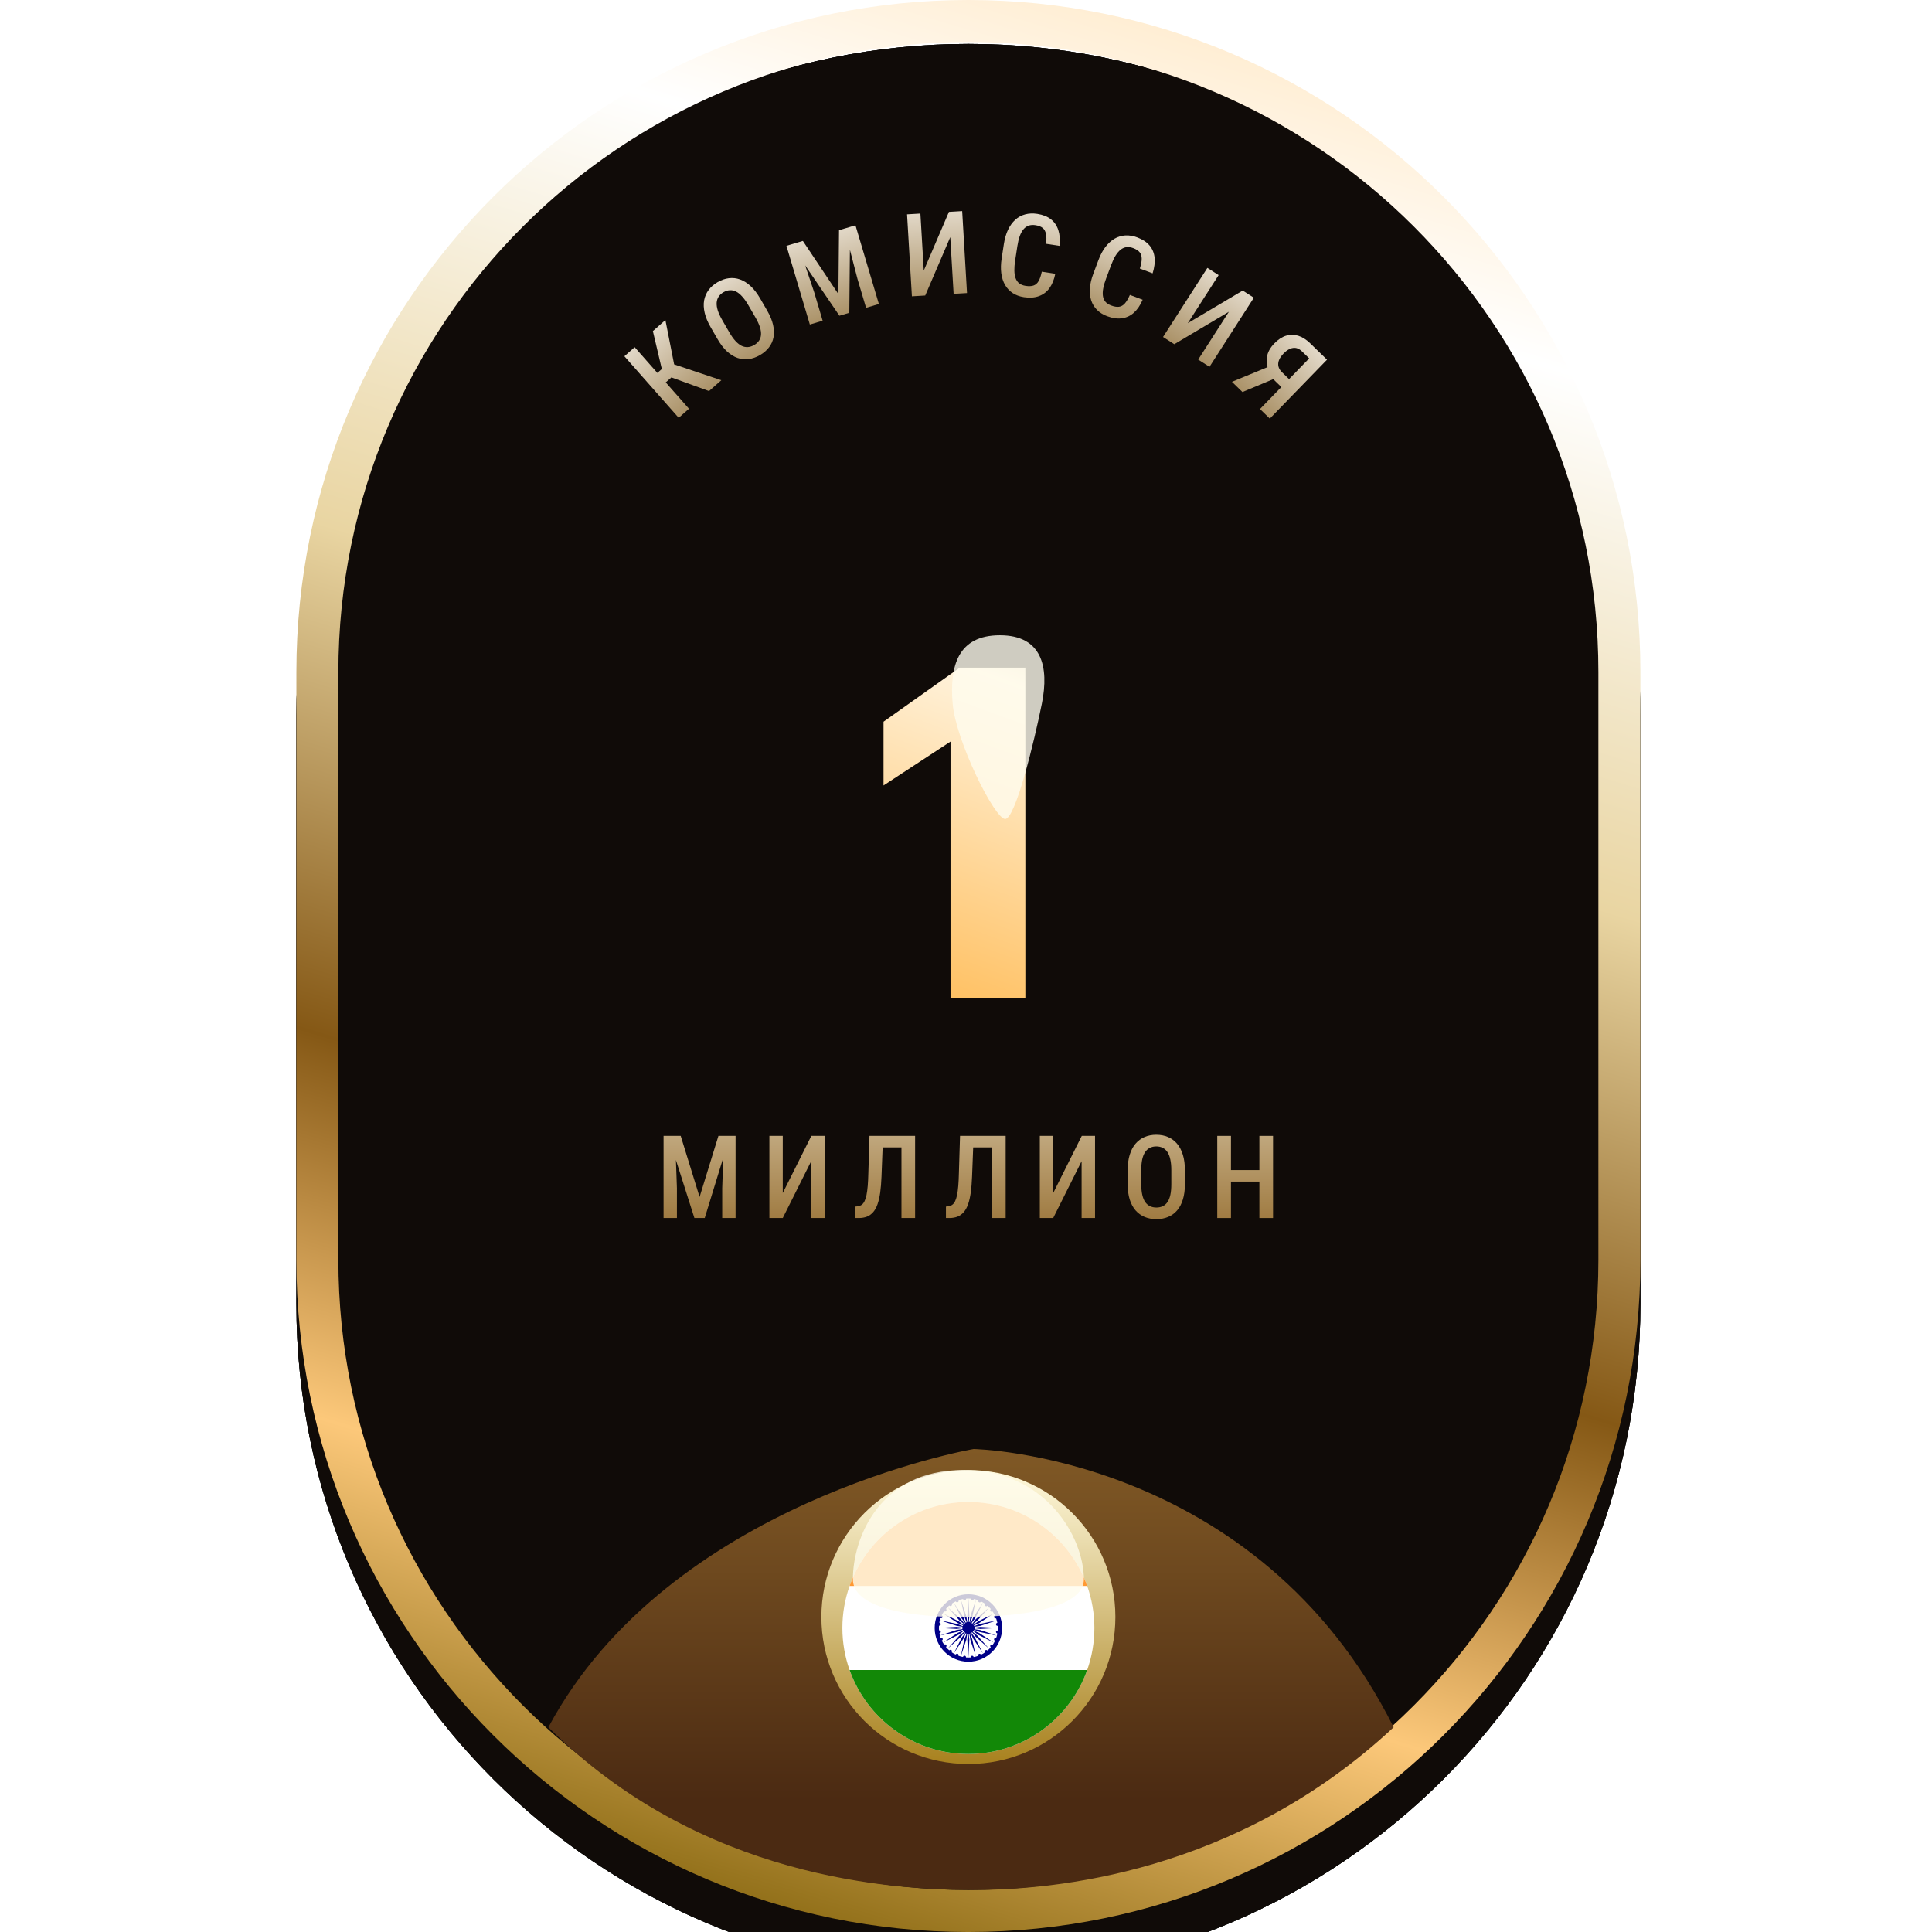 <svg width="176" height="176" viewBox="0 0 176 176" fill="none" xmlns="http://www.w3.org/2000/svg">
    <g clip-path="url(#clip0_7076_102933)">
        <g filter="url(#filter0_d_7076_102933)">
            <path
                d="M27 61.217C27 27.408 54.408 0 88.217 0C122.027 0 149.435 27.408 149.435 61.217V114.783C149.435 148.592 122.027 176 88.217 176C54.408 176 27 148.592 27 114.783V61.217Z"
                fill="url(#paint0_angular_7076_102933)" style="mix-blend-mode:screen" />
            <path
                d="M27 61.217C27 27.408 54.408 0 88.217 0C122.027 0 149.435 27.408 149.435 61.217V114.783C149.435 148.592 122.027 176 88.217 176C54.408 176 27 148.592 27 114.783V61.217Z"
                fill="url(#paint1_linear_7076_102933)" />
            <path
                d="M27 61.217C27 27.408 54.408 0 88.217 0C122.027 0 149.435 27.408 149.435 61.217V114.783C149.435 148.592 122.027 176 88.217 176C54.408 176 27 148.592 27 114.783V61.217Z"
                fill="url(#paint2_radial_7076_102933)" />
            <path
                d="M27 61.217C27 27.408 54.408 0 88.217 0C122.027 0 149.435 27.408 149.435 61.217V114.783C149.435 148.592 122.027 176 88.217 176C54.408 176 27 148.592 27 114.783V61.217Z"
                fill="#100B08" />
        </g>
        <g filter="url(#filter1_d_7076_102933)">
            <path fill-rule="evenodd" clip-rule="evenodd"
                d="M145.609 114.783V61.218C145.609 29.521 119.914 3.827 88.217 3.827C56.521 3.827 30.826 29.521 30.826 61.218V114.783C30.826 146.479 56.521 172.174 88.217 172.174C119.914 172.174 145.609 146.479 145.609 114.783ZM88.217 0C54.408 0 27 27.409 27 61.218V114.783C27 148.593 54.408 176.001 88.217 176.001C122.027 176.001 149.435 148.593 149.435 114.783V61.218C149.435 27.409 122.027 0 88.217 0Z"
                fill="url(#paint3_linear_7076_102933)" />
        </g>
        <path
            d="M57.815 31.628L62.764 37.237L61.828 38.063L56.879 32.454L57.815 31.628ZM60.616 29.157L61.575 34.018L60.377 35.075L59.481 34.331L60.29 33.617L59.476 30.163L60.616 29.157ZM64.59 35.626L60.942 34.302L60.877 33.017L65.711 34.637L64.59 35.626Z"
            fill="url(#paint4_linear_7076_102933)" />
        <path
            d="M69.251 27.193L69.889 28.296C70.153 28.753 70.331 29.184 70.423 29.59C70.518 29.994 70.533 30.369 70.468 30.715C70.405 31.056 70.267 31.366 70.055 31.642C69.846 31.917 69.571 32.154 69.23 32.351C68.892 32.546 68.55 32.667 68.205 32.712C67.862 32.756 67.524 32.722 67.191 32.61C66.858 32.494 66.538 32.295 66.229 32.015C65.924 31.733 65.639 31.363 65.375 30.907L64.737 29.804C64.469 29.341 64.289 28.906 64.195 28.497C64.099 28.085 64.083 27.705 64.146 27.356C64.212 27.005 64.349 26.691 64.556 26.413C64.766 26.133 65.039 25.896 65.374 25.702C65.715 25.505 66.058 25.386 66.402 25.345C66.749 25.303 67.09 25.341 67.424 25.46C67.758 25.58 68.08 25.784 68.389 26.072C68.696 26.357 68.983 26.731 69.251 27.193ZM68.817 28.916L68.174 27.804C67.984 27.475 67.794 27.209 67.605 27.006C67.418 26.797 67.231 26.648 67.044 26.558C66.856 26.466 66.667 26.426 66.478 26.441C66.289 26.451 66.099 26.512 65.906 26.623C65.719 26.731 65.573 26.865 65.468 27.025C65.364 27.18 65.304 27.363 65.287 27.574C65.272 27.781 65.307 28.018 65.39 28.286C65.475 28.55 65.613 28.846 65.803 29.175L66.446 30.287C66.633 30.61 66.821 30.873 67.01 31.077C67.197 31.277 67.384 31.422 67.57 31.512C67.758 31.598 67.947 31.633 68.136 31.618C68.326 31.604 68.514 31.543 68.701 31.434C68.89 31.325 69.039 31.191 69.146 31.035C69.253 30.878 69.313 30.698 69.327 30.496C69.342 30.29 69.308 30.056 69.225 29.796C69.14 29.533 69.004 29.239 68.817 28.916Z"
            fill="url(#paint5_linear_7076_102933)" />
        <path
            d="M72.051 22.273L73.14 21.95L76.376 26.792L76.434 20.97L77.444 20.669L77.37 28.495L76.469 28.763L72.051 22.273ZM71.643 22.395L72.647 22.096L74.168 26.613L74.942 29.217L73.775 29.565L71.643 22.395ZM76.922 20.825L77.931 20.524L80.064 27.694L78.897 28.041L78.122 25.436L76.922 20.825Z"
            fill="url(#paint6_linear_7076_102933)" />
        <path
            d="M84.153 24.649L86.446 19.301L87.652 19.23L88.092 26.697L86.872 26.769L86.567 21.604L84.287 26.921L83.072 26.993L82.631 19.526L83.846 19.454L84.153 24.649Z"
            fill="url(#paint7_linear_7076_102933)" />
        <path
            d="M94.905 24.75L96.134 24.938C96.028 25.469 95.85 25.908 95.599 26.254C95.349 26.597 95.028 26.839 94.635 26.98C94.246 27.121 93.793 27.152 93.275 27.073C92.882 27.012 92.541 26.887 92.251 26.697C91.965 26.508 91.734 26.263 91.559 25.962C91.383 25.658 91.268 25.302 91.213 24.895C91.161 24.489 91.173 24.039 91.248 23.544L91.449 22.234C91.525 21.74 91.65 21.307 91.825 20.935C92.004 20.564 92.223 20.26 92.485 20.023C92.746 19.786 93.045 19.622 93.382 19.532C93.722 19.438 94.091 19.422 94.491 19.483C95.002 19.562 95.417 19.726 95.736 19.976C96.054 20.226 96.279 20.555 96.411 20.963C96.542 21.371 96.581 21.85 96.528 22.4L95.299 22.211C95.339 21.84 95.333 21.537 95.282 21.304C95.235 21.068 95.135 20.888 94.981 20.764C94.83 20.641 94.614 20.557 94.333 20.514C94.099 20.478 93.891 20.491 93.708 20.554C93.529 20.616 93.371 20.727 93.236 20.887C93.105 21.043 92.992 21.249 92.897 21.505C92.806 21.758 92.734 22.06 92.68 22.413L92.477 23.733C92.425 24.071 92.401 24.374 92.406 24.642C92.41 24.909 92.447 25.142 92.517 25.34C92.588 25.534 92.697 25.691 92.845 25.811C92.993 25.927 93.189 26.004 93.433 26.042C93.724 26.086 93.963 26.076 94.15 26.011C94.34 25.947 94.494 25.813 94.612 25.609C94.73 25.405 94.827 25.119 94.905 24.75Z"
            fill="url(#paint8_linear_7076_102933)" />
        <path
            d="M102.929 26.868L104.093 27.305C103.88 27.803 103.616 28.196 103.299 28.483C102.984 28.767 102.62 28.938 102.207 28.995C101.798 29.053 101.348 28.991 100.857 28.806C100.485 28.667 100.177 28.474 99.932 28.229C99.691 27.985 99.515 27.698 99.405 27.367C99.296 27.034 99.256 26.662 99.286 26.252C99.318 25.844 99.422 25.406 99.598 24.937L100.064 23.696C100.239 23.228 100.451 22.83 100.698 22.502C100.949 22.176 101.227 21.923 101.531 21.745C101.836 21.567 102.162 21.468 102.51 21.448C102.862 21.427 103.227 21.487 103.605 21.629C104.089 21.81 104.462 22.056 104.722 22.366C104.983 22.676 105.135 23.044 105.18 23.471C105.225 23.897 105.165 24.374 105 24.901L103.836 24.465C103.951 24.109 104.008 23.812 104.006 23.573C104.008 23.333 103.947 23.136 103.821 22.983C103.699 22.831 103.505 22.705 103.239 22.605C103.018 22.522 102.811 22.492 102.619 22.515C102.431 22.54 102.254 22.616 102.089 22.744C101.928 22.871 101.775 23.049 101.63 23.28C101.489 23.509 101.356 23.79 101.231 24.124L100.762 25.374C100.642 25.695 100.556 25.986 100.505 26.249C100.454 26.512 100.443 26.747 100.471 26.955C100.5 27.16 100.575 27.336 100.695 27.484C100.816 27.628 100.992 27.743 101.223 27.83C101.499 27.933 101.735 27.973 101.931 27.948C102.13 27.924 102.308 27.824 102.466 27.649C102.623 27.474 102.777 27.213 102.929 26.868Z"
            fill="url(#paint9_linear_7076_102933)" />
        <path
            d="M108.204 29.442L113.207 26.47L114.223 27.122L110.182 33.417L109.153 32.756L111.948 28.402L106.974 31.358L105.95 30.7L109.99 24.405L111.015 25.062L108.204 29.442Z"
            fill="url(#paint10_linear_7076_102933)" />
        <path
            d="M116.982 35.505L115.858 34.413L115.644 33.911C115.421 33.442 115.343 32.987 115.409 32.545C115.476 32.103 115.702 31.683 116.088 31.285C116.432 30.931 116.788 30.697 117.157 30.583C117.529 30.471 117.899 30.473 118.269 30.588C118.641 30.706 118.997 30.93 119.336 31.259L120.888 32.766L115.677 38.133L114.781 37.263L119.262 32.648L118.606 32.011C118.346 31.759 118.072 31.655 117.784 31.7C117.499 31.743 117.215 31.91 116.934 32.199C116.738 32.401 116.599 32.6 116.518 32.798C116.438 32.998 116.42 33.193 116.464 33.383C116.511 33.572 116.622 33.752 116.799 33.923L117.684 34.782L116.982 35.505ZM116.572 34.297L113.185 35.713L112.227 34.783L115.629 33.381L116.572 34.297Z"
            fill="url(#paint11_linear_7076_102933)" />
        <g filter="url(#filter2_f_7076_102933)">
            <path
                d="M88.696 172.174C81.522 172.174 63.826 171.217 49.956 157.348C60.956 136.783 88.696 132 88.696 132C88.696 132 114.522 132.478 126.957 157.348C112.609 170.739 95.87 172.174 88.696 172.174Z"
                fill="url(#paint12_linear_7076_102933)" />
        </g>
        <path
            d="M101.609 147.304C101.609 154.7 95.613 160.696 88.217 160.696C80.822 160.696 74.826 154.7 74.826 147.304C74.826 139.909 80.822 133.913 88.217 133.913C95.613 133.913 101.609 139.909 101.609 147.304Z"
            fill="url(#paint13_linear_7076_102933)" />
        <g clip-path="url(#clip1_7076_102933)" filter="url(#filter3_i_7076_102933)">
            <path
                d="M99.696 147.304C99.696 148.645 99.463 149.932 99.041 151.134C97.458 155.586 93.208 158.783 88.217 158.783C83.227 158.783 78.977 155.586 77.394 151.134C76.972 149.932 76.739 148.645 76.739 147.304C76.739 145.964 76.972 144.677 77.394 143.475C78.977 139.023 83.227 135.826 88.217 135.826C93.208 135.826 97.458 139.023 99.041 143.475C99.463 144.677 99.696 145.964 99.696 147.304Z"
                fill="white" />
            <path
                d="M99.041 143.475H77.394C78.977 139.023 83.227 135.826 88.217 135.826C93.208 135.826 97.458 139.023 99.041 143.475Z"
                fill="#FF9933" />
            <path
                d="M99.041 151.134C97.458 155.586 93.208 158.783 88.217 158.783C83.227 158.783 78.977 155.586 77.394 151.134H99.041Z"
                fill="#128807" />
            <path
                d="M88.626 147.65L88.634 147.645L88.639 147.641L88.648 147.632C88.652 147.627 88.652 147.623 88.652 147.623L88.661 147.614L88.666 147.609C88.666 147.609 88.67 147.605 88.675 147.6L88.679 147.596L89.096 147.914L90.544 148.645L89.19 147.753L88.711 147.551L88.715 147.547L88.72 147.538C88.72 147.538 88.724 147.533 88.724 147.529L88.729 147.52C88.729 147.52 88.733 147.515 88.733 147.511L88.737 147.502L88.742 147.493L88.746 147.484L88.751 147.475C88.751 147.47 88.751 147.47 88.751 147.47L89.235 147.668L90.823 148L89.285 147.488L88.769 147.417L88.773 147.412V147.403C88.773 147.399 88.778 147.399 88.778 147.399V147.39L88.782 147.381C88.782 147.376 88.782 147.376 88.782 147.376L88.787 147.367V147.349C88.787 147.345 88.787 147.34 88.787 147.34V147.331L89.307 147.394L90.926 147.3L89.307 147.206L88.787 147.269V147.264C88.787 147.26 88.787 147.255 88.787 147.255V147.246L88.782 147.237C88.782 147.233 88.782 147.233 88.782 147.233L88.778 147.219V147.215C88.778 147.21 88.773 147.206 88.773 147.206V147.197L88.769 147.188L89.285 147.116L90.823 146.61L89.235 146.941L88.751 147.139V147.134L88.746 147.125L88.742 147.116C88.742 147.112 88.742 147.112 88.742 147.112L88.737 147.103C88.733 147.098 88.733 147.094 88.733 147.094C88.729 147.089 88.729 147.085 88.729 147.085L88.724 147.076L88.72 147.067L88.715 147.062L89.195 146.861L90.549 145.973L89.101 146.704L88.684 147.018C88.684 147.013 88.679 147.013 88.679 147.013L88.67 147.004L88.666 146.995L88.661 146.991C88.657 146.986 88.657 146.986 88.657 146.986L88.648 146.977L88.643 146.973C88.643 146.973 88.639 146.968 88.634 146.964L88.63 146.955L88.626 146.95L89.038 146.632L90.118 145.421L88.899 146.497L88.576 146.91L88.572 146.906L88.563 146.901L88.558 146.897C88.554 146.892 88.554 146.892 88.554 146.892L88.545 146.883L88.536 146.874L88.531 146.87L88.522 146.865L88.513 146.861L88.509 146.856L88.823 146.439L89.554 144.991L88.661 146.345L88.46 146.825L88.455 146.82C88.451 146.82 88.451 146.816 88.451 146.816L88.442 146.811L88.433 146.807L88.424 146.802L88.415 146.798L88.406 146.793L88.397 146.789L88.388 146.784L88.379 146.78L88.576 146.296L88.908 144.709L88.401 146.246L88.329 146.762H88.325C88.321 146.758 88.316 146.758 88.316 146.758L88.307 146.753C88.307 146.753 88.303 146.753 88.298 146.753L88.289 146.749H88.28H88.276L88.267 146.744H88.258C88.258 146.744 88.253 146.744 88.249 146.744L88.312 146.228L88.217 144.61L88.123 146.228L88.186 146.744H88.182H88.173L88.164 146.749H88.155H88.146L88.137 146.753H88.128L88.119 146.758C88.119 146.758 88.114 146.758 88.11 146.762H88.105L88.034 146.246L87.527 144.709L87.859 146.296L88.056 146.78L88.047 146.784L88.038 146.789L88.029 146.793L88.02 146.798C88.02 146.798 88.016 146.802 88.011 146.802L88.002 146.807L87.993 146.811L87.989 146.816C87.984 146.82 87.98 146.82 87.98 146.82L87.971 146.825L87.769 146.345L86.881 144.991L87.612 146.439L87.926 146.856C87.921 146.861 87.921 146.861 87.921 146.861L87.912 146.87C87.908 146.87 87.908 146.874 87.908 146.874L87.899 146.879L87.89 146.888L87.881 146.892L87.877 146.897L87.872 146.901L87.863 146.906L87.859 146.91L87.536 146.497L86.33 145.417L87.41 146.628L87.823 146.946L87.818 146.95L87.814 146.959C87.809 146.964 87.809 146.964 87.809 146.964L87.805 146.973L87.796 146.982C87.796 146.982 87.791 146.986 87.791 146.991L87.787 146.995L87.782 147.004L87.774 147.013L87.769 147.018L87.352 146.704L85.904 145.973L87.258 146.861L87.738 147.062C87.738 147.067 87.733 147.067 87.733 147.067L87.729 147.076L87.724 147.085L87.72 147.089L87.715 147.098L87.711 147.107L87.706 147.112L87.702 147.121L87.697 147.13V147.134L87.213 146.937L85.626 146.605L87.168 147.112L87.684 147.184L87.679 147.192V147.201L87.675 147.21V147.215L87.67 147.224V147.233L87.666 147.242V147.251C87.666 147.251 87.666 147.255 87.666 147.26V147.264L87.146 147.201L85.527 147.296L87.146 147.39L87.666 147.327V147.336C87.666 147.336 87.666 147.34 87.666 147.345V147.354L87.67 147.358V147.367L87.675 147.376V147.385C87.675 147.385 87.679 147.39 87.679 147.394V147.403L87.684 147.408L87.168 147.479L85.626 147.991L87.213 147.659L87.697 147.461C87.697 147.461 87.697 147.466 87.697 147.47L87.702 147.479L87.706 147.488L87.711 147.497C87.711 147.502 87.715 147.502 87.715 147.502L87.72 147.515L87.724 147.524C87.724 147.529 87.729 147.529 87.729 147.529L87.733 147.538L87.738 147.542L87.258 147.744L85.904 148.636L87.352 147.905L87.769 147.587L87.774 147.592C87.778 147.596 87.778 147.6 87.778 147.6L87.782 147.609C87.787 147.614 87.787 147.614 87.787 147.614C87.787 147.614 87.791 147.618 87.796 147.623L87.805 147.632L87.809 147.636C87.809 147.636 87.814 147.641 87.818 147.641C87.818 147.641 87.823 147.645 87.823 147.65L87.827 147.654L87.415 147.977L86.334 149.183L87.54 148.107L87.863 147.695C87.868 147.695 87.868 147.699 87.868 147.699C87.872 147.704 87.877 147.704 87.877 147.704L87.886 147.713L87.89 147.717L87.899 147.726L87.908 147.731L87.912 147.735C87.912 147.735 87.917 147.739 87.921 147.739L87.93 147.744L87.935 147.748L87.621 148.165L86.89 149.614L87.778 148.26L87.98 147.78L87.984 147.784C87.989 147.789 87.993 147.789 87.993 147.789L87.998 147.793L88.007 147.798L88.016 147.802C88.02 147.807 88.02 147.807 88.02 147.807L88.029 147.811L88.038 147.816C88.038 147.816 88.043 147.82 88.047 147.82L88.056 147.825L87.859 148.309L87.527 149.896L88.034 148.358L88.105 147.843L88.11 147.847H88.119L88.128 147.852H88.137L88.146 147.856H88.155C88.159 147.861 88.159 147.861 88.159 147.861H88.168H88.177H88.182L88.119 148.381L88.213 149.999L88.307 148.381L88.244 147.861C88.249 147.861 88.249 147.861 88.249 147.861H88.258H88.267C88.267 147.861 88.271 147.861 88.271 147.856H88.28L88.289 147.852C88.294 147.852 88.294 147.852 88.294 147.852L88.303 147.847H88.312L88.316 147.843L88.388 148.358L88.894 149.896L88.563 148.309L88.365 147.825L88.374 147.82C88.379 147.816 88.379 147.816 88.379 147.816L88.388 147.811L88.397 147.807L88.406 147.802L88.415 147.798L88.424 147.793L88.428 147.789L88.437 147.784L88.442 147.78L88.643 148.26L89.536 149.614L88.805 148.165L88.491 147.748L88.495 147.744L88.504 147.739L88.513 147.735C88.518 147.731 88.518 147.731 88.518 147.731L88.527 147.722L88.536 147.713L88.54 147.708L88.545 147.704C88.545 147.704 88.549 147.699 88.554 147.695L88.558 147.69L88.881 148.103L90.087 149.179L89.025 147.986L88.612 147.663L88.617 147.659C88.621 147.654 88.626 147.654 88.626 147.65Z"
                fill="#000088" />
            <path
                d="M88.218 144.233C86.518 144.233 85.146 145.61 85.146 147.304C85.146 148.999 86.523 150.376 88.218 150.376C89.912 150.376 91.289 148.999 91.289 147.304C91.289 145.61 89.917 144.233 88.218 144.233ZM90.84 147.798L90.858 147.802C90.831 147.946 90.796 148.085 90.746 148.219C90.683 148.192 90.607 148.215 90.576 148.273C90.535 148.34 90.558 148.421 90.625 148.461C90.625 148.461 90.639 148.466 90.643 148.47C90.58 148.6 90.509 148.726 90.428 148.842C90.374 148.798 90.293 148.802 90.244 148.851C90.195 148.901 90.195 148.99 90.244 149.044C90.244 149.044 90.253 149.053 90.257 149.058C90.163 149.17 90.06 149.268 89.953 149.363C89.912 149.309 89.836 149.291 89.773 149.327C89.71 149.367 89.684 149.448 89.724 149.51C89.728 149.519 89.733 149.519 89.733 149.519C89.616 149.609 89.495 149.681 89.361 149.739C89.338 149.676 89.267 149.64 89.199 149.658C89.128 149.681 89.083 149.753 89.105 149.824L89.11 149.842C88.975 149.887 88.836 149.927 88.693 149.954C88.684 149.883 88.63 149.833 88.558 149.833C88.482 149.833 88.424 149.892 88.424 149.968L88.428 149.986C88.356 149.99 88.289 149.995 88.218 149.995C88.141 149.995 88.07 149.99 87.998 149.986C88.007 149.914 87.966 149.851 87.899 149.833C87.823 149.811 87.751 149.856 87.733 149.927L87.729 149.945C87.585 149.918 87.446 149.883 87.312 149.833C87.339 149.771 87.316 149.699 87.258 149.663C87.191 149.623 87.11 149.649 87.074 149.712C87.07 149.717 87.065 149.726 87.065 149.726C86.935 149.667 86.81 149.596 86.693 149.515C86.733 149.461 86.733 149.385 86.684 149.331C86.63 149.282 86.545 149.282 86.487 149.331C86.487 149.331 86.478 149.34 86.478 149.345C86.37 149.25 86.267 149.147 86.173 149.04C86.227 148.999 86.245 148.923 86.209 148.865C86.168 148.798 86.088 148.775 86.025 148.815C86.016 148.82 86.016 148.824 86.016 148.824C85.926 148.712 85.859 148.587 85.796 148.452C85.859 148.43 85.895 148.358 85.877 148.291C85.859 148.219 85.783 148.174 85.711 148.197C85.702 148.197 85.698 148.201 85.689 148.201C85.644 148.067 85.603 147.928 85.577 147.789C85.648 147.78 85.702 147.726 85.702 147.654C85.702 147.578 85.639 147.52 85.563 147.52C85.563 147.52 85.554 147.52 85.545 147.524C85.541 147.452 85.536 147.385 85.536 147.313C85.536 147.237 85.541 147.165 85.545 147.094C85.612 147.103 85.68 147.062 85.698 146.995C85.716 146.919 85.671 146.847 85.599 146.829L85.572 146.811C85.599 146.668 85.635 146.529 85.684 146.399C85.747 146.426 85.823 146.403 85.855 146.34C85.895 146.278 85.868 146.193 85.805 146.157L85.787 146.148C85.85 146.018 85.922 145.897 86.002 145.776C86.056 145.816 86.137 145.816 86.186 145.767C86.236 145.713 86.236 145.628 86.186 145.574C86.182 145.569 86.177 145.565 86.177 145.565C86.267 145.448 86.37 145.35 86.478 145.255C86.518 145.309 86.594 145.327 86.657 145.291C86.72 145.255 86.747 145.17 86.706 145.107L86.698 145.094C86.814 145.013 86.94 144.942 87.07 144.879C87.092 144.942 87.164 144.977 87.231 144.96C87.303 144.937 87.348 144.865 87.325 144.794C87.325 144.794 87.321 144.78 87.321 144.771C87.455 144.726 87.594 144.686 87.738 144.664C87.747 144.731 87.8 144.785 87.872 144.785C87.948 144.785 88.007 144.722 88.007 144.65C88.007 144.641 88.007 144.637 88.007 144.637C88.074 144.623 88.141 144.623 88.213 144.623C88.289 144.623 88.361 144.628 88.437 144.632C88.428 144.699 88.469 144.762 88.536 144.785C88.612 144.803 88.684 144.758 88.702 144.686C88.702 144.686 88.706 144.673 88.706 144.668C88.85 144.695 88.989 144.731 89.123 144.78C89.096 144.843 89.119 144.919 89.177 144.955C89.244 144.991 89.325 144.968 89.361 144.906L89.37 144.888C89.5 144.951 89.625 145.022 89.742 145.107C89.697 145.157 89.702 145.238 89.751 145.287C89.805 145.341 89.894 145.341 89.944 145.287L89.957 145.273C90.065 145.368 90.168 145.471 90.262 145.578C90.208 145.619 90.19 145.695 90.226 145.758C90.266 145.82 90.347 145.847 90.41 145.807L90.423 145.798C90.504 145.915 90.576 146.04 90.639 146.17C90.576 146.197 90.54 146.264 90.558 146.332C90.58 146.403 90.652 146.448 90.724 146.43L90.742 146.421C90.787 146.556 90.827 146.695 90.854 146.838C90.782 146.847 90.733 146.901 90.733 146.973C90.733 147.049 90.791 147.107 90.867 147.107H90.885C90.89 147.174 90.894 147.242 90.894 147.313C90.894 147.39 90.89 147.461 90.885 147.538C90.814 147.529 90.751 147.569 90.733 147.636C90.724 147.699 90.769 147.775 90.84 147.798Z"
                fill="#000088" />
        </g>
        <g opacity="0.8" filter="url(#filter4_f_7076_102933)">
            <path
                d="M87.739 147.304C87.739 147.304 77.696 147.553 77.696 143.855C77.696 140.157 80.087 133.913 87.739 133.913C95.391 133.913 98.739 140.157 98.739 143.855C98.739 147.553 87.739 147.304 87.739 147.304Z"
                fill="#FFFCEE" />
        </g>
        <g filter="url(#filter5_d_7076_102933)">
            <path d="M86.59 66.555L80.487 70.553V64.745L87.431 59.821H93.408V89.913H86.59V66.555Z"
                fill="url(#paint14_linear_7076_102933)" />
        </g>
        <g filter="url(#filter6_f_7076_102933)">
            <path
                d="M91.565 74.609C90.618 74.609 87.069 67.509 86.783 64.087C86.498 60.665 87.261 57.87 91.087 57.87C94.913 57.87 95.582 60.739 94.913 64.087C94.244 67.435 92.512 74.609 91.565 74.609Z"
                fill="#FFFCEE" fill-opacity="0.8" />
        </g>
        <path
            d="M60.875 103.476H62.01L63.731 109.04L65.448 103.476H66.501L64.199 110.957H63.259L60.875 103.476ZM60.449 103.476H61.497L61.666 108.239V110.957H60.449V103.476ZM65.956 103.476H67.009V110.957H65.792V108.239L65.956 103.476Z"
            fill="url(#paint15_linear_7076_102933)" />
        <path
            d="M71.308 108.681L73.912 103.476H75.12V110.957H73.897V105.783L71.308 110.957H70.09V103.476H71.308V108.681Z"
            fill="url(#paint16_linear_7076_102933)" />
        <path
            d="M82.393 103.476V104.524H79.449V103.476H82.393ZM83.364 103.476V110.957H82.121V103.476H83.364ZM79.208 103.476H80.446L80.302 107.201C80.281 107.746 80.242 108.225 80.184 108.64C80.126 109.051 80.045 109.403 79.942 109.698C79.84 109.992 79.708 110.232 79.547 110.417C79.389 110.602 79.201 110.739 78.982 110.828C78.766 110.914 78.516 110.957 78.232 110.957H77.923V109.914L78.103 109.893C78.247 109.879 78.372 109.837 78.478 109.765C78.588 109.693 78.679 109.583 78.751 109.436C78.826 109.289 78.888 109.1 78.935 108.871C78.983 108.638 79.021 108.355 79.049 108.023C79.076 107.691 79.095 107.302 79.105 106.857L79.208 103.476Z"
            fill="url(#paint17_linear_7076_102933)" />
        <path
            d="M90.642 103.476V104.524H87.698V103.476H90.642ZM91.613 103.476V110.957H90.37V103.476H91.613ZM87.457 103.476H88.695L88.551 107.201C88.531 107.746 88.491 108.225 88.433 108.64C88.375 109.051 88.294 109.403 88.192 109.698C88.089 109.992 87.957 110.232 87.796 110.417C87.638 110.602 87.45 110.739 87.231 110.828C87.015 110.914 86.765 110.957 86.481 110.957H86.173V109.914L86.352 109.893C86.496 109.879 86.621 109.837 86.728 109.765C86.837 109.693 86.928 109.583 87 109.436C87.075 109.289 87.137 109.1 87.185 108.871C87.233 108.638 87.27 108.355 87.298 108.023C87.325 107.691 87.344 107.302 87.354 106.857L87.457 103.476Z"
            fill="url(#paint18_linear_7076_102933)" />
        <path
            d="M95.943 108.681L98.547 103.476H99.755V110.957H98.532V105.783L95.943 110.957H94.725V103.476H95.943V108.681Z"
            fill="url(#paint19_linear_7076_102933)" />
        <path
            d="M107.942 106.605V107.879C107.942 108.407 107.881 108.869 107.757 109.266C107.638 109.664 107.463 109.996 107.233 110.263C107.007 110.527 106.733 110.725 106.411 110.859C106.093 110.993 105.737 111.059 105.343 111.059C104.952 111.059 104.596 110.993 104.274 110.859C103.956 110.725 103.68 110.527 103.447 110.263C103.217 109.996 103.039 109.664 102.913 109.266C102.789 108.869 102.728 108.407 102.728 107.879V106.605C102.728 106.071 102.789 105.603 102.913 105.203C103.036 104.798 103.212 104.461 103.442 104.19C103.675 103.92 103.95 103.716 104.269 103.579C104.591 103.442 104.945 103.374 105.332 103.374C105.726 103.374 106.083 103.442 106.401 103.579C106.723 103.716 106.999 103.92 107.228 104.19C107.458 104.461 107.634 104.798 107.757 105.203C107.881 105.603 107.942 106.071 107.942 106.605ZM106.704 107.879V106.595C106.704 106.215 106.673 105.889 106.612 105.619C106.553 105.345 106.466 105.122 106.35 104.951C106.233 104.776 106.089 104.648 105.918 104.565C105.75 104.48 105.555 104.437 105.332 104.437C105.117 104.437 104.923 104.48 104.752 104.565C104.584 104.648 104.44 104.776 104.32 104.951C104.204 105.122 104.115 105.345 104.053 105.619C103.995 105.889 103.966 106.215 103.966 106.595V107.879C103.966 108.253 103.997 108.574 104.058 108.845C104.12 109.112 104.209 109.331 104.325 109.503C104.445 109.67 104.591 109.795 104.762 109.878C104.933 109.96 105.127 110.001 105.343 110.001C105.562 110.001 105.757 109.96 105.928 109.878C106.1 109.795 106.242 109.67 106.355 109.503C106.471 109.331 106.559 109.112 106.617 108.845C106.675 108.574 106.704 108.253 106.704 107.879Z"
            fill="url(#paint20_linear_7076_102933)" />
        <path
            d="M114.995 106.59V107.638H111.845V106.59H114.995ZM112.138 103.476V110.957H110.89V103.476H112.138ZM115.971 103.476V110.957H114.727V103.476H115.971Z"
            fill="url(#paint21_linear_7076_102933)" />
    </g>
    <defs>
        <filter id="filter0_d_7076_102933" x="23" y="0" width="130.435" height="184" filterUnits="userSpaceOnUse"
            color-interpolation-filters="sRGB">
            <feFlood flood-opacity="0" result="BackgroundImageFix" />
            <feColorMatrix in="SourceAlpha" type="matrix" values="0 0 0 0 0 0 0 0 0 0 0 0 0 0 0 0 0 0 127 0"
                result="hardAlpha" />
            <feOffset dy="4" />
            <feGaussianBlur stdDeviation="2" />
            <feComposite in2="hardAlpha" operator="out" />
            <feColorMatrix type="matrix" values="0 0 0 0 0 0 0 0 0 0 0 0 0 0 0 0 0 0 0.25 0" />
            <feBlend mode="normal" in2="BackgroundImageFix" result="effect1_dropShadow_7076_102933" />
            <feBlend mode="normal" in="SourceGraphic" in2="effect1_dropShadow_7076_102933" result="shape" />
        </filter>
        <filter id="filter1_d_7076_102933" x="24" y="-3" width="128.435" height="182" filterUnits="userSpaceOnUse"
            color-interpolation-filters="sRGB">
            <feFlood flood-opacity="0" result="BackgroundImageFix" />
            <feColorMatrix in="SourceAlpha" type="matrix" values="0 0 0 0 0 0 0 0 0 0 0 0 0 0 0 0 0 0 127 0"
                result="hardAlpha" />
            <feOffset />
            <feGaussianBlur stdDeviation="1.5" />
            <feComposite in2="hardAlpha" operator="out" />
            <feColorMatrix type="matrix" values="0 0 0 0 0 0 0 0 0 0 0 0 0 0 0 0 0 0 0.74 0" />
            <feBlend mode="normal" in2="BackgroundImageFix" result="effect1_dropShadow_7076_102933" />
            <feBlend mode="normal" in="SourceGraphic" in2="effect1_dropShadow_7076_102933" result="shape" />
        </filter>
        <filter id="filter2_f_7076_102933" x="21.956" y="104" width="133" height="96.174" filterUnits="userSpaceOnUse"
            color-interpolation-filters="sRGB">
            <feFlood flood-opacity="0" result="BackgroundImageFix" />
            <feBlend mode="normal" in="SourceGraphic" in2="BackgroundImageFix" result="shape" />
            <feGaussianBlur stdDeviation="14" result="effect1_foregroundBlur_7076_102933" />
        </filter>
        <filter id="filter3_i_7076_102933" x="76.739" y="135.826" width="22.956" height="23.956"
            filterUnits="userSpaceOnUse" color-interpolation-filters="sRGB">
            <feFlood flood-opacity="0" result="BackgroundImageFix" />
            <feBlend mode="normal" in="SourceGraphic" in2="BackgroundImageFix" result="shape" />
            <feColorMatrix in="SourceAlpha" type="matrix" values="0 0 0 0 0 0 0 0 0 0 0 0 0 0 0 0 0 0 127 0"
                result="hardAlpha" />
            <feOffset dy="1" />
            <feGaussianBlur stdDeviation="0.5" />
            <feComposite in2="hardAlpha" operator="arithmetic" k2="-1" k3="1" />
            <feColorMatrix type="matrix" values="0 0 0 0 0 0 0 0 0 0 0 0 0 0 0 0 0 0 0.15 0" />
            <feBlend mode="normal" in2="shape" result="effect1_innerShadow_7076_102933" />
        </filter>
        <filter id="filter4_f_7076_102933" x="65.696" y="121.913" width="45.044" height="37.395"
            filterUnits="userSpaceOnUse" color-interpolation-filters="sRGB">
            <feFlood flood-opacity="0" result="BackgroundImageFix" />
            <feBlend mode="normal" in="SourceGraphic" in2="BackgroundImageFix" result="shape" />
            <feGaussianBlur stdDeviation="6" result="effect1_foregroundBlur_7076_102933" />
        </filter>
        <filter id="filter5_d_7076_102933" x="80.487" y="59.821" width="12.921" height="31.092"
            filterUnits="userSpaceOnUse" color-interpolation-filters="sRGB">
            <feFlood flood-opacity="0" result="BackgroundImageFix" />
            <feColorMatrix in="SourceAlpha" type="matrix" values="0 0 0 0 0 0 0 0 0 0 0 0 0 0 0 0 0 0 127 0"
                result="hardAlpha" />
            <feOffset dy="1" />
            <feComposite in2="hardAlpha" operator="out" />
            <feColorMatrix type="matrix" values="0 0 0 0 0.575 0 0 0 0 0.276 0 0 0 0 0 0 0 0 0.58 0" />
            <feBlend mode="normal" in2="BackgroundImageFix" result="effect1_dropShadow_7076_102933" />
            <feBlend mode="normal" in="SourceGraphic" in2="effect1_dropShadow_7076_102933" result="shape" />
        </filter>
        <filter id="filter6_f_7076_102933" x="78.729" y="49.87" width="24.412" height="32.739"
            filterUnits="userSpaceOnUse" color-interpolation-filters="sRGB">
            <feFlood flood-opacity="0" result="BackgroundImageFix" />
            <feBlend mode="normal" in="SourceGraphic" in2="BackgroundImageFix" result="shape" />
            <feGaussianBlur stdDeviation="4" result="effect1_foregroundBlur_7076_102933" />
        </filter>
        <radialGradient id="paint0_angular_7076_102933" cx="0" cy="0" r="1" gradientUnits="userSpaceOnUse"
            gradientTransform="translate(88.217 91.826) rotate(90) scale(84.174 61.217)">
            <stop offset="0.047" stop-color="white" stop-opacity="0.72" />
            <stop offset="0.245" />
            <stop offset="0.422" stop-color="white" stop-opacity="0.72" />
            <stop offset="0.625" />
            <stop offset="0.802" stop-color="white" stop-opacity="0.72" />
            <stop offset="1" />
        </radialGradient>
        <linearGradient id="paint1_linear_7076_102933" x1="88.217" y1="7.652" x2="88.217" y2="176"
            gradientUnits="userSpaceOnUse">
            <stop stop-opacity="0.82" />
            <stop offset="1" stop-opacity="0.59" />
        </linearGradient>
        <radialGradient id="paint2_radial_7076_102933" cx="0" cy="0" r="1" gradientUnits="userSpaceOnUse"
            gradientTransform="translate(115.478 10.522) rotate(114.204) scale(160.978 154.419)">
            <stop stop-color="#F9E372" stop-opacity="0.28" />
            <stop offset="0.351" stop-opacity="0" />
            <stop offset="0.635" stop-opacity="0" />
            <stop offset="1" stop-color="#00FDC0" stop-opacity="0.06" />
        </radialGradient>
        <linearGradient id="paint3_linear_7076_102933" x1="120.739" y1="-10.521" x2="65.261" y2="173.609"
            gradientUnits="userSpaceOnUse">
            <stop stop-color="#FFDFAE" />
            <stop offset="0.188" stop-color="white" />
            <stop offset="0.427" stop-color="#E9D5A2" />
            <stop offset="0.659" stop-color="#855815" />
            <stop offset="0.833" stop-color="#FCC87A" />
            <stop offset="1" stop-color="#8D6C15" />
        </linearGradient>
        <linearGradient id="paint4_linear_7076_102933" x1="56.201" y1="27.721" x2="66.327" y2="39.197"
            gradientUnits="userSpaceOnUse">
            <stop stop-color="#FFFDFA" />
            <stop offset="1" stop-color="#8F6F38" />
        </linearGradient>
        <linearGradient id="paint5_linear_7076_102933" x1="63.582" y1="22.239" x2="71.244" y2="35.487"
            gradientUnits="userSpaceOnUse">
            <stop stop-color="#FFFDFA" />
            <stop offset="1" stop-color="#8F6F38" />
        </linearGradient>
        <linearGradient id="paint6_linear_7076_102933" x1="73.959" y1="17.535" x2="78.322" y2="32.204"
            gradientUnits="userSpaceOnUse">
            <stop stop-color="#FFFDFA" />
            <stop offset="1" stop-color="#8F6F38" />
        </linearGradient>
        <linearGradient id="paint7_linear_7076_102933" x1="85.045" y1="15.378" x2="85.947" y2="30.656"
            gradientUnits="userSpaceOnUse">
            <stop stop-color="#FFFDFA" />
            <stop offset="1" stop-color="#8F6F38" />
        </linearGradient>
        <linearGradient id="paint8_linear_7076_102933" x1="95.288" y1="15.665" x2="92.968" y2="30.792"
            gradientUnits="userSpaceOnUse">
            <stop stop-color="#FFFDFA" />
            <stop offset="1" stop-color="#8F6F38" />
        </linearGradient>
        <linearGradient id="paint9_linear_7076_102933" x1="105.169" y1="18.055" x2="99.792" y2="32.384"
            gradientUnits="userSpaceOnUse">
            <stop stop-color="#FFFDFA" />
            <stop offset="1" stop-color="#8F6F38" />
        </linearGradient>
        <linearGradient id="paint10_linear_7076_102933" x1="114.384" y1="22.474" x2="106.117" y2="35.353"
            gradientUnits="userSpaceOnUse">
            <stop stop-color="#FFFDFA" />
            <stop offset="1" stop-color="#8F6F38" />
        </linearGradient>
        <linearGradient id="paint11_linear_7076_102933" x1="122.171" y1="28.44" x2="111.51" y2="39.419"
            gradientUnits="userSpaceOnUse">
            <stop stop-color="#FFFDFA" />
            <stop offset="1" stop-color="#8F6F38" />
        </linearGradient>
        <linearGradient id="paint12_linear_7076_102933" x1="88.217" y1="117.652" x2="88.217" y2="164.044"
            gradientUnits="userSpaceOnUse">
            <stop stop-color="#986E2E" />
            <stop offset="1" stop-color="#4B2A12" />
        </linearGradient>
        <linearGradient id="paint13_linear_7076_102933" x1="88.217" y1="133.913" x2="88.217" y2="160.696"
            gradientUnits="userSpaceOnUse">
            <stop stop-color="#FFF9DC" />
            <stop offset="1" stop-color="#A8811E" />
        </linearGradient>
        <linearGradient id="paint14_linear_7076_102933" x1="94.913" y1="48.304" x2="79.194" y2="91.047"
            gradientUnits="userSpaceOnUse">
            <stop stop-color="#968372" />
            <stop offset="0.286" stop-color="#FFF3DD" />
            <stop offset="1" stop-color="#FFBB55" />
        </linearGradient>
        <linearGradient id="paint15_linear_7076_102933" x1="88.217" y1="99.478" x2="88.217" y2="114.783"
            gradientUnits="userSpaceOnUse">
            <stop stop-color="#D1BE9C" />
            <stop offset="1" stop-color="#906625" />
        </linearGradient>
        <linearGradient id="paint16_linear_7076_102933" x1="88.217" y1="99.478" x2="88.217" y2="114.783"
            gradientUnits="userSpaceOnUse">
            <stop stop-color="#D1BE9C" />
            <stop offset="1" stop-color="#906625" />
        </linearGradient>
        <linearGradient id="paint17_linear_7076_102933" x1="88.217" y1="99.478" x2="88.217" y2="114.783"
            gradientUnits="userSpaceOnUse">
            <stop stop-color="#D1BE9C" />
            <stop offset="1" stop-color="#906625" />
        </linearGradient>
        <linearGradient id="paint18_linear_7076_102933" x1="88.217" y1="99.478" x2="88.217" y2="114.783"
            gradientUnits="userSpaceOnUse">
            <stop stop-color="#D1BE9C" />
            <stop offset="1" stop-color="#906625" />
        </linearGradient>
        <linearGradient id="paint19_linear_7076_102933" x1="88.217" y1="99.478" x2="88.217" y2="114.783"
            gradientUnits="userSpaceOnUse">
            <stop stop-color="#D1BE9C" />
            <stop offset="1" stop-color="#906625" />
        </linearGradient>
        <linearGradient id="paint20_linear_7076_102933" x1="88.217" y1="99.478" x2="88.217" y2="114.783"
            gradientUnits="userSpaceOnUse">
            <stop stop-color="#D1BE9C" />
            <stop offset="1" stop-color="#906625" />
        </linearGradient>
        <linearGradient id="paint21_linear_7076_102933" x1="88.217" y1="99.478" x2="88.217" y2="114.783"
            gradientUnits="userSpaceOnUse">
            <stop stop-color="#D1BE9C" />
            <stop offset="1" stop-color="#906625" />
        </linearGradient>
        <clipPath id="clip0_7076_102933">
            <rect width="176" height="176.001" fill="white" />
        </clipPath>
        <clipPath id="clip1_7076_102933">
            <rect width="22.956" height="22.956" fill="white" transform="translate(76.739 135.826)" />
        </clipPath>
    </defs>
</svg>